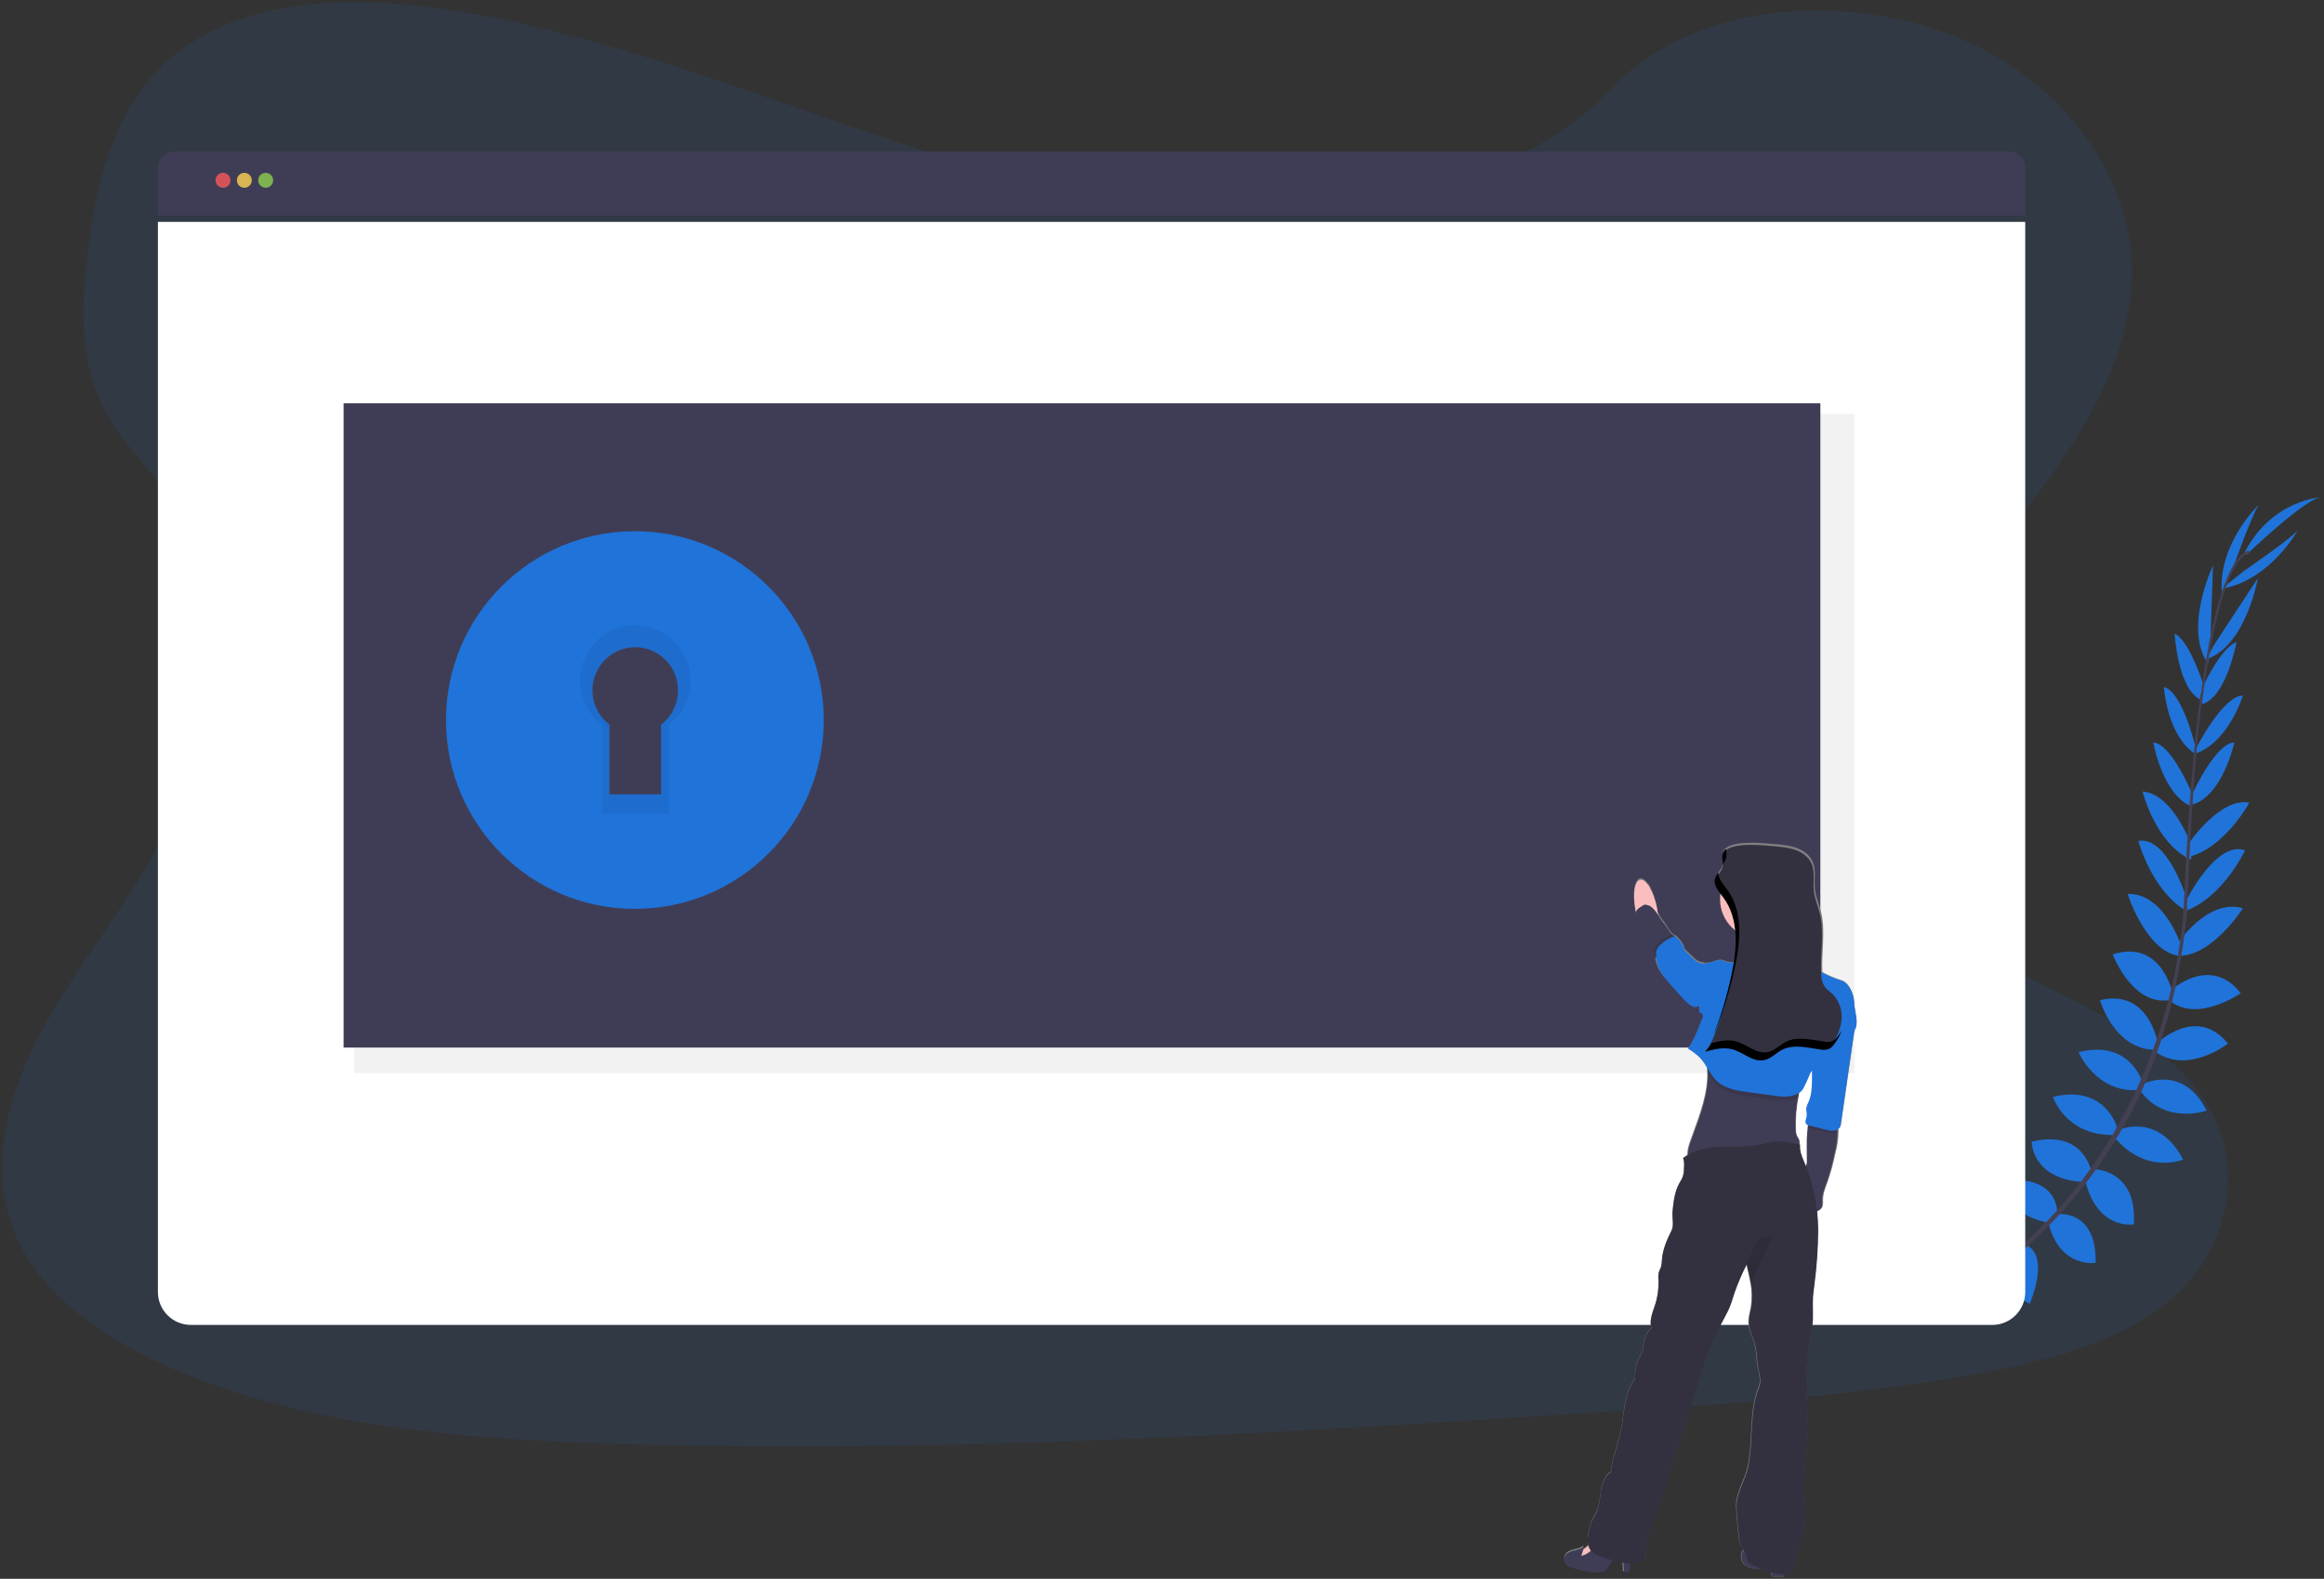 <svg width="1089" height="740" xmlns="http://www.w3.org/2000/svg" xmlns:xlink="http://www.w3.org/1999/xlink" overflow="hidden"><rect width="100%" height="100%" fill="#333333" stroke="none"/><defs><clipPath id="clip0"><rect x="73" y="-19" width="1089" height="740"/></clipPath></defs><g clip-path="url(#clip0)" transform="translate(-73 19)"><path d="M663.947 79.981C597.092 80.07 532.742 61.128 471.191 40.086 409.64 19.044 348.563-4.52 282.951-14.505 240.755-20.923 192.771-20.333 159.787 2.971 128.036 25.39 118.842 62.496 114.406 96.777 111.07 122.566 109.532 149.633 122.026 173.223 130.702 189.599 145.548 203.097 156.013 218.705 192.539 273 170.573 342.357 135.075 397.913 118.431 423.979 98.933 448.964 86.35 476.523 73.766 504.082 68.605 535.332 81.439 562.534 94.157 589.494 122.885 609.061 153.714 622.425 216.32 649.617 289.212 655.445 360.145 657.689 517.162 662.668 674.483 652.513 831.383 642.359 889.446 638.604 947.769 634.823 1004.63 623.944 1036.2 617.911 1068.72 608.954 1091.1 589.324 1119.52 564.402 1125.33 523.712 1104.65 494.463 1069.98 445.406 978.544 436.154 953.68 383.075 939.97 353.853 951.793 320.341 969.207 292.174 1006.56 231.738 1070.84 177.603 1071.93 110.007 1072.67 63.586 1039.24 18.302 989.303-1.874 936.965-23.006 865.602-17.571 828.933 21.815 791.226 62.389 722.976 79.918 663.947 79.981Z" fill="#2073D9" fill-rule="evenodd" fill-opacity="0.102"/><path d="M1006 577.072C1006 577.072 994.949 569.578 983.998 574.91 983.998 574.91 987.37 581.581 1001.23 580.953Z" fill="#2073D9" fill-rule="evenodd"/><path d="M1007.34 577.995C1007.34 577.995 1010.7 590.492 1002.26 598.995 1002.26 598.995 997.176 593.844 1002.26 581.224Z" fill="#2073D9" fill-rule="evenodd"/><path d="M1021 565.278C1021 565.278 1020.19 554.017 995.998 557.755 995.998 557.755 995.883 565.018 1004.38 568.459 1012.87 571.899 1016.76 568.998 1021 565.278Z" fill="#2073D9" fill-rule="evenodd"/><path d="M1023.1 564.995C1023.1 564.995 1033.34 568.407 1024.21 591.995 1024.21 591.995 1017.45 590.432 1016.24 581.042 1015.02 571.653 1018.62 568.416 1023.1 564.995Z" fill="#2073D9" fill-rule="evenodd"/><path d="M1036.98 549.798C1036.98 549.798 1038.41 532.336 1013.04 534.124 1013.04 534.124 1011.22 549.895 1032.51 553.995Z" fill="#2073D9" fill-rule="evenodd"/><path d="M1053 530.211C1053 530.211 1049.62 510.124 1025 516.109 1025 516.109 1024.91 533.475 1048.98 534.995Z" fill="#2073D9" fill-rule="evenodd"/><path d="M1065 509.267C1065 509.267 1059.35 489.086 1035 495.122 1035 495.122 1040.8 513.276 1063.38 512.992Z" fill="#2073D9" fill-rule="evenodd"/><path d="M1077 488.445C1077 488.445 1071.3 468.027 1047 474.136 1047 474.136 1055.11 493.534 1075.39 491.897Z" fill="#2073D9" fill-rule="evenodd"/><path d="M1084 469.337C1084 469.337 1079.62 444.243 1057 449.798 1057 449.798 1063.57 472.627 1082.34 472.995Z" fill="#2073D9" fill-rule="evenodd"/><path d="M1091 446.346C1091 446.346 1085.77 420.992 1063 428.327 1063 428.327 1071.92 452.293 1089.38 449.815Z" fill="#2073D9" fill-rule="evenodd"/><path d="M1095 424.068C1095 424.068 1086.99 399.341 1070 400.008 1070 400.008 1078.18 426.123 1093.58 428.995Z" fill="#2073D9" fill-rule="evenodd"/><path d="M1098 403.246C1098 403.246 1089.1 372.777 1075 375.124 1075 375.124 1081.15 398.417 1097.5 407.995Z" fill="#2073D9" fill-rule="evenodd"/><path d="M1100 377.595C1100 377.595 1091.37 352.98 1077 351.995 1077 351.995 1082.87 376.217 1099.71 383.995Z" fill="#2073D9" fill-rule="evenodd"/><path d="M1101 354.845C1101 354.845 1090.9 329.567 1082 328.995 1082 328.995 1086.39 353.888 1100.13 358.995Z" fill="#2073D9" fill-rule="evenodd"/><path d="M1102 331.989C1102 331.989 1095.84 305.219 1087 302.995 1087 302.995 1088.21 324.898 1101.11 333.995Z" fill="#2073D9" fill-rule="evenodd"/><path d="M1106 303.571C1106 303.571 1099.35 281.378 1092 277.995 1092 277.995 1093.45 304.161 1104.3 308.995Z" fill="#2073D9" fill-rule="evenodd"/><path d="M1108.64 285.128 1110 245.995C1110 245.995 1095.98 275.495 1107.62 291.995Z" fill="#2073D9" fill-rule="evenodd"/><path d="M1119.45 246.888C1119.45 246.888 1129.55 218.577 1132 216.995 1132 216.995 1112.2 235.366 1114.13 258.995Z" fill="#2073D9" fill-rule="evenodd"/><path d="M1037.19 550.052C1037.19 550.052 1055.53 547.725 1054.99 572.889 1054.99 572.889 1038.41 575.512 1033 554.696Z" fill="#2073D9" fill-rule="evenodd"/><path d="M1054.09 528.995C1054.09 528.995 1074.6 528.932 1072.9 554.864 1072.9 554.864 1055.68 557.975 1050 533.897Z" fill="#2073D9" fill-rule="evenodd"/><path d="M1065.64 510.661C1065.64 510.661 1084.15 501.918 1096 524.489 1096 524.489 1078.9 531.771 1064 514.311Z" fill="#2073D9" fill-rule="evenodd"/><path d="M1077.53 488.926C1077.53 488.926 1096.1 479.706 1107 501.56 1107 501.56 1087.66 508.352 1076 492.384Z" fill="#2073D9" fill-rule="evenodd"/><path d="M1083.84 469.925C1083.84 469.925 1102.28 451.948 1117 470.127 1117 470.127 1098.16 484.926 1083 473.931Z" fill="#2073D9" fill-rule="evenodd"/><path d="M1089.67 445.692C1089.67 445.692 1108.32 427.838 1123 446.514 1123 446.514 1102.07 461.181 1089 449.442Z" fill="#2073D9" fill-rule="evenodd"/><path d="M1093 423.797C1093 423.797 1107.23 401.8 1124 406.71 1124 406.71 1109.22 430 1093.16 428.961Z" fill="#2073D9" fill-rule="evenodd"/><path d="M1097.36 403.175C1097.36 403.175 1111.56 374.602 1125 379.576 1125 379.576 1114.76 401.542 1097 407.995Z" fill="#2073D9" fill-rule="evenodd"/><path d="M1098.43 376.606C1098.43 376.606 1113.18 354.524 1127 357.224 1127 357.224 1114.94 379.618 1097 382.995Z" fill="#2073D9" fill-rule="evenodd"/><path d="M1100 353.812C1100 353.812 1111.03 329.163 1120 328.995 1120 328.995 1114.7 353.466 1100.74 357.995Z" fill="#2073D9" fill-rule="evenodd"/><path d="M1102 331.822C1102 331.822 1114.56 307.048 1124 306.995 1124 306.995 1117.57 328.18 1102.41 333.995Z" fill="#2073D9" fill-rule="evenodd"/><path d="M1104 305.415C1104 305.415 1113.3 284.379 1121 281.995 1121 281.995 1116.35 307.636 1105.02 310.995Z" fill="#2073D9" fill-rule="evenodd"/><path d="M1110.06 283.889 1131 251.995C1131 251.995 1125.63 283.456 1107 289.995Z" fill="#2073D9" fill-rule="evenodd"/><path d="M1124.32 248.732C1124.32 248.732 1149.1 231.741 1150 228.995 1150 228.995 1137.4 252.792 1114 256.995Z" fill="#2073D9" fill-rule="evenodd"/><path d="M1125.67 240.995C1125.67 240.995 1153.81 213.968 1161 213.995 1161 213.995 1137.79 215.053 1125 239.554Z" fill="#2073D9" fill-rule="evenodd"/><path d="M1104 308.861 1105.03 308.995C1110.39 267.523 1118.19 242.983 1127 239.976L1126.66 238.995C1117.31 242.206 1109.46 266.372 1104 308.861Z" fill="#444053" fill-rule="evenodd"/><path d="M1096 408.869 1097.54 408.995C1097.86 405.1 1098.11 401.115 1098.28 397.14 1099.74 362.606 1102.01 330.89 1105 307.117L1104.12 305.995C1101.12 329.822 1098.21 362.489 1096.74 397.077 1096.57 401.026 1096.33 404.993 1096 408.869Z" fill="#444053" fill-rule="evenodd"/><path d="M976.84 596.995C977.109 596.879 1004.55 584.662 1033.03 555.53 1049.72 538.468 1063.59 518.874 1074.11 497.481 1087.28 470.751 1095.31 437.904 1098 405.995L1096.38 406.754C1090.33 478.378 1057.62 527.318 1031.61 553.976 1003.41 582.849 976.267 594.941 975.998 595.057Z" fill="#444053" fill-rule="evenodd"/><path d="M1014.34 51.995 154.657 51.995C150.427 51.995 146.998 55.427 146.998 59.661L146.998 81.995 1022 81.995 1022 59.661C1022 55.427 1018.57 51.995 1014.34 51.995Z" fill="#3F3D56" fill-rule="evenodd"/><path d="M146.998 84.995 146.998 586.57C146.998 595.089 153.912 601.995 162.44 601.995L1006.56 601.995C1015.08 601.995 1022 595.089 1022 586.57L1022 84.995Z" fill="#FFFFFF" fill-rule="evenodd"/><path d="M181 65.5C181 67.433 179.433 69 177.5 69 175.567 69 174 67.433 174 65.5 174 63.567 175.567 62 177.5 62 179.433 62 181 63.567 181 65.5Z" fill="#FA5959" fill-rule="evenodd" fill-opacity="0.8"/><path d="M191 65.5C191 67.433 189.433 69 187.5 69 185.567 69 184 67.433 184 65.5 184 63.567 185.567 62 187.5 62 189.433 62 191 63.567 191 65.5Z" fill="#FED253" fill-rule="evenodd" fill-opacity="0.8"/><path d="M201 65.5C201 67.433 199.433 69 197.5 69 195.567 69 194 67.433 194 65.5 194 63.567 195.567 62 197.5 62 199.433 62 201 63.567 201 65.5Z" fill="#8CCF4D" fill-rule="evenodd" fill-opacity="0.8"/><path d="M239 175 942 175 942 484 239 484Z" fill="#000000" fill-rule="evenodd" fill-opacity="0.051"/><path d="M234 170 926 170 926 472 234 472Z" fill="#3F3D56" fill-rule="evenodd"/><path d="M370.498 249.995C332.667 249.995 301.998 280.887 301.998 318.995 301.998 357.103 332.667 387.995 370.498 387.995 408.33 387.995 438.998 357.103 438.998 318.995 438.998 280.887 408.33 249.995 370.498 249.995ZM382.784 320.653 382.784 353.325 358.569 353.325 358.569 320.653C349.735 313.917 347.995 301.243 354.681 292.345 361.368 283.447 373.95 281.694 382.784 288.43 391.618 295.165 393.358 307.838 386.671 316.737 385.56 318.215 384.252 319.534 382.784 320.653Z" fill="#2073D9" fill-rule="evenodd"/><path d="M370.498 249.995C332.667 249.995 301.998 280.887 301.998 318.995 301.998 357.103 332.667 387.995 370.498 387.995 408.33 387.995 438.998 357.103 438.998 318.995 438.998 280.887 408.33 249.995 370.498 249.995ZM382.784 320.653 382.784 353.325 358.569 353.325 358.569 320.653C349.735 313.917 347.995 301.243 354.681 292.345 361.368 283.447 373.95 281.694 382.784 288.43 391.618 295.165 393.358 307.838 386.671 316.737 385.56 318.215 384.252 319.534 382.784 320.653Z" fill="#000000" fill-rule="evenodd" fill-opacity="0.051"/><path d="M370.498 229.995C321.621 229.995 281.998 269.618 281.998 318.495 281.998 367.372 321.621 406.995 370.498 406.995 419.375 406.995 458.998 367.372 458.998 318.495 458.998 269.618 419.375 229.995 370.498 229.995ZM386.366 320.623 386.366 362.522 355.078 362.522 355.078 320.623C343.661 311.983 341.409 295.724 350.049 284.306 358.689 272.89 374.949 270.639 386.366 279.279 397.782 287.919 400.034 304.178 391.394 315.594 389.957 317.494 388.264 319.185 386.366 320.623Z" fill="#2073D9" fill-rule="evenodd"/><path d="M941.877 451.191C941.851 450.111 941.716 449.036 941.474 447.984 940.668 444.964 938.852 441.311 935.862 440.4 932.777 439.456 929.795 438.199 926.966 436.648 926.429 427.071 928.631 417.272 926.233 407.99 925.338 404.595 923.861 401.344 923.467 397.869 922.975 393.545 924.156 388.936 922.429 384.951 921.069 381.807 918.079 379.591 914.867 378.43 911.654 377.269 908.19 376.956 904.78 376.644 900.484 376.295 886.577 374.651 881.726 378.484L881.726 378.484C881.391 378.743 881.09 379.043 880.831 379.377L880.831 379.377C880.724 379.525 880.628 379.68 880.545 379.842L880.5 379.913C880.402 380.099 880.322 380.294 880.258 380.494L880.258 380.494C880.19 380.713 880.14 380.937 880.106 381.164 880.106 381.235 880.106 381.307 880.106 381.378 880.106 381.45 880.106 381.691 880.106 381.852L880.106 382.093C880.106 382.254 880.106 382.414 880.106 382.584 880.106 382.754 880.106 382.709 880.106 382.772 880.169 383.576 880.285 384.38 880.285 385.175 880.295 385.57 880.258 385.966 880.178 386.354 879.88 387.407 879.375 388.392 878.692 389.248L878.692 389.248 878.531 389.48C878.432 389.623 878.334 389.757 878.245 389.9 878.155 390.043 878.083 390.151 878.012 390.276 877.94 390.401 877.869 390.481 877.806 390.597 877.719 390.745 877.642 390.896 877.573 391.053 877.573 391.142 877.475 391.223 877.439 391.312 877.327 391.553 877.237 391.805 877.171 392.062 876.961 392.838 876.942 393.653 877.117 394.438 877.358 395.441 877.773 396.393 878.343 397.252 878.567 397.619 878.808 397.976 879.059 398.333L879.685 399.182C879.568 400.011 879.505 400.846 879.497 401.683 879.498 407.351 882.104 412.705 886.568 416.208 886.922 419.981 886.884 423.78 886.451 427.545 886.371 428.331 886.272 429.126 886.165 429.912 886.058 430.698 885.977 431.216 885.87 431.868 884.56 432.056 883.225 431.955 881.959 431.573 881.374 431.314 880.777 431.084 880.169 430.886 877.564 430.234 874.906 432.824 872.329 432.038 872.329 432.163 872.257 432.279 872.213 432.395 871.674 432.061 871.056 431.879 870.422 431.868 868.892 431.797 867.648 430.689 866.538 429.644L863.129 426.437C862.907 426.24 862.708 426.019 862.538 425.776 862.354 425.428 862.217 425.059 862.126 424.677 861.553 422.828 860.166 421.354 858.824 419.952 858.57 419.632 858.232 419.388 857.848 419.246 857.7 419.223 857.549 419.223 857.401 419.246 857.31 419.121 857.211 419.002 857.105 418.888 856.874 418.623 856.626 418.372 856.363 418.138 854.734 416.637 854.573 415.351 853.159 413.671 851.925 412.07 850.807 410.383 849.812 408.624 849.695 407.686 849.534 406.722 849.337 405.748 848.886 403.519 848.23 401.336 847.377 399.227L845.587 395.269 845.381 395.475C844.084 393.545 842.697 392.491 841.453 392.741 839.367 393.17 838.338 397.208 838.669 402.487L839.385 407.847C839.385 407.981 839.448 408.115 839.484 408.249 839.355 408.884 839.288 409.531 839.287 410.179 839.287 410.929 839.985 411.483 840.352 412.153 840.939 413.06 841.25 414.119 841.247 415.199 841.202 415.583 841.086 415.949 841.068 416.325 841.116 417.164 841.409 417.971 841.909 418.647L846.384 426.151 847.279 427.723 847.332 427.795C847.615 428.343 848.026 428.816 848.532 429.171 848.707 431.049 849.207 432.884 850.008 434.593 850.161 434.932 850.331 435.254 850.51 435.576 851.712 437.55 853.129 439.386 854.734 441.052L856.864 443.437C858.967 445.777 861.07 448.127 863.352 450.289 864.169 451.156 865.157 451.846 866.252 452.316 867.345 452.752 868.587 452.572 869.51 451.843 869.51 452.951 869.51 454.058 869.51 455.166 870.541 455.229 871.326 456.115 871.262 457.144 871.241 457.489 871.123 457.822 870.924 458.105 869.044 462.92 867.147 467.78 864.301 472.094 866.31 473.282 868.173 474.699 869.85 476.32 870.938 477.524 871.906 478.832 872.74 480.224 872.821 480.885 872.884 481.537 872.919 482.189 873.582 492.837 869.456 503.405 865.76 513.553 864.695 516.43 863.531 519.44 863.621 522.433 862.919 522.864 862.25 523.345 861.616 523.871 862.35 525.783 862.064 527.489 861.983 529.535 861.956 530.761 861.705 531.972 861.24 533.108 860.851 533.895 860.421 534.661 859.951 535.404 857.633 539.486 857.123 544.337 856.658 549 856.38 551.814 857.472 555.253 856.193 557.772 853.982 562.096 852.022 566.705 851.718 571.511 851.707 572.593 851.569 573.669 851.306 574.718 851.029 575.612 850.536 576.371 850.286 577.246 850.028 578.419 849.967 579.627 850.107 580.82 850.277 585.101 849.64 589.378 848.227 593.424 847.109 596.614 845.874 600.026 846.751 603.305 844.591 605.568 843.259 608.491 842.965 611.603 842.942 612.399 842.846 613.192 842.679 613.971 842.405 614.767 842.045 615.53 841.605 616.249 839.803 619.524 838.959 623.238 839.17 626.968 836.485 630.604 835.143 635.089 834.346 639.546 833.55 644.004 833.201 648.542 832.181 652.946 830.82 658.771 828.359 664.657 827.876 670.625 824.976 672.474 823.723 676.056 823.168 679.442 822.614 682.828 822.524 686.383 821.101 689.509 820.367 691.135 819.311 692.591 818.613 694.253 818.123 695.576 817.764 696.943 817.539 698.335 817.109 700.515 816.734 702.945 817.262 705.035 816.503 705.838 815.617 706.511 814.639 707.027 814.783 706.474 814.899 705.92 814.997 705.357 812.688 707.447 808.5 706.715 806.656 709.225 805.505 710.907 805.902 713.198 807.551 714.397 808.128 714.748 808.751 715.015 809.404 715.192 813.879 716.622 818.479 718.06 823.079 717.301 823.623 717.242 824.149 717.075 824.627 716.809 825.226 716.37 825.718 715.802 826.068 715.148 826.757 714.058 827.446 712.968 828.126 711.878 829.775 712.369 831.451 712.76 833.147 713.048 833.317 714.478 833.443 715.907 833.505 717.336 834.4 717.515 835.599 717.568 836.02 716.738 836.148 716.423 836.2 716.084 836.172 715.746 836.172 715.112 836.262 714.272 836.315 713.415L836.494 713.415C839.225 713.524 841.942 712.976 844.415 711.816 843.457 703.901 846.616 696.165 849.355 688.679 852.246 680.8 854.725 672.778 857.222 664.756 859.012 659.11 860.99 653.643 862.744 647.988 864.952 640.842 867.168 633.695 869.393 626.549 870.36 623.404 871.335 620.295 872.445 617.169 874.781 610.842 877.554 604.685 880.741 598.74 881.636 597.051 882.531 595.381 883.265 593.63 884.16 591.495 884.796 589.262 885.512 587.055 887.072 582.528 888.95 578.116 891.132 573.852 891.195 573.736 891.239 573.629 891.302 573.521 892.027 576.478 892.752 579.48 893.235 582.454 893.889 586.102 893.94 589.832 893.387 593.496 892.958 595.988 892.143 598.454 892.242 600.982 892.376 604.475 894.247 607.646 895.168 611.014 895.763 613.534 896.098 616.108 896.171 618.696 896.421 622.716 898.605 627.228 897.066 630.953 892.278 642.753 894.596 656.082 891.866 668.472 890.461 674.832 886.156 680.809 886.496 687.312 886.735 691.928 887.141 696.531 887.713 701.123 887.851 702.572 888.23 703.987 888.832 705.312 889.189 706.009 889.599 706.678 890.058 707.313 889.664 707.465 889.333 707.867 889.047 708.716 888.313 710.949 889.047 713.718 891.034 714.969 891.843 715.401 892.716 715.702 893.62 715.862 894.837 716.207 896.096 716.382 897.361 716.38 897.755 716.359 898.146 716.312 898.533 716.237 899.917 716.818 901.33 717.325 902.767 717.756 902.767 718.122 902.838 718.489 902.883 718.855 902.888 719.242 903.057 719.609 903.348 719.864 903.572 719.968 903.819 720.012 904.064 719.989L908.924 719.989C908.924 719.587 908.924 719.177 908.924 718.775 910.049 718.892 911.17 718.528 912.012 717.774 912.442 717.227 912.747 716.593 912.906 715.916 914.231 711.431 915.547 706.944 916.853 702.454 918.42 697.49 919.072 692.284 918.778 687.089 917.05 670.625 920.845 654.107 919.61 637.599 918.867 627.677 919.378 617.7 921.131 607.905 921.534 605.69 922.026 603.439 922.205 601.232 922.599 597.069 922.116 592.862 922.411 588.726 922.51 587.278 922.706 585.84 922.885 584.402 924.111 575.475 924.754 566.478 924.81 557.469 924.782 554.483 924.596 551.501 924.255 548.535 925.188 548.298 926.035 547.803 926.698 547.106 927.494 546.07 927.289 544.614 927.28 543.292 927.28 540.129 928.613 537.146 929.687 534.162 931.065 530.046 932.195 525.852 933.07 521.602 933.995 518.177 934.499 514.652 934.574 511.105 934.574 510.748 934.556 510.391 934.52 510.034 934.857 509.8 935.138 509.495 935.343 509.14 935.577 508.617 935.722 508.058 935.773 507.488 936.095 505.21 936.426 502.923 936.748 500.636 936.987 498.998 937.223 497.364 937.455 495.731L940.301 475.909C940.543 474.185 940.794 472.47 941.035 470.754L941.778 465.627C941.859 465.019 941.948 464.412 942.011 463.84 944.194 460.195 942.109 455.336 941.877 451.191ZM918.133 525.407C917.077 522.906 916.093 520.342 916.343 517.644L916.245 517.644C916.48 516.815 916.44 515.93 916.128 515.125 915.851 514.473 915.368 513.919 915.072 513.267 914.755 512.471 914.591 511.623 914.589 510.766 914.367 505.333 914.797 499.893 915.869 494.561 915.985 493.936 916.11 493.302 916.227 492.676 916.602 492.46 916.945 492.192 917.247 491.881 917.718 491.345 918.107 490.743 918.402 490.095 919.413 488.067 920.335 486.003 921.185 483.904 921.462 483.225 921.865 482.439 922.554 482.269 922.411 487.495 922.948 492.828 920.818 497.545 920.414 498.305 920.113 499.116 919.923 499.957 919.726 501.288 920.281 502.637 920.084 503.959 919.986 504.647 919.69 505.281 919.574 505.96 919.394 506.639 919.592 507.362 920.093 507.854 920.211 507.937 920.341 508.003 920.478 508.05 920.424 508.408 920.379 508.774 920.344 509.122 920.272 509.855 920.236 510.543 920.192 510.971 919.986 513.156 919.905 515.352 919.95 517.546 919.95 519.914 920.039 522.281 920.004 524.693 920.037 525.385 919.92 526.077 919.664 526.721 919.486 527.053 919.256 527.354 918.983 527.614 918.724 526.81 918.437 526.104 918.133 525.407Z" fill="#808080" fill-rule="evenodd"/><path d="M849.4 406.369C850.984 414.097 850.055 420.815 847.325 421.375 844.596 421.934 841.1 416.122 839.516 408.394 837.933 400.666 838.862 393.948 841.591 393.389 844.32 392.829 847.816 398.641 849.4 406.369Z" fill="#FBBEBE" fill-rule="evenodd"/><path d="M889.275 708.896C888.546 711.099 889.275 713.852 891.25 715.051 892.05 715.477 892.912 715.777 893.804 715.939 895.011 716.279 896.26 716.45 897.514 716.446 899.053 716.374 900.53 715.77 902.07 715.557 902.247 715.513 902.435 715.538 902.594 715.628 902.751 715.795 902.822 716.024 902.79 716.25 902.807 717.123 902.872 717.995 902.986 718.861 902.989 719.247 903.157 719.613 903.449 719.865 903.671 719.968 903.917 720.012 904.16 719.989L908.983 719.989C909.092 715.76 908.628 711.536 907.604 707.43 907.537 707.116 907.417 706.816 907.248 706.542 906.838 706.094 906.301 705.785 905.708 705.654 904.53 705.164 903.256 704.942 901.98 705.006 900.424 705.21 899.124 706.213 897.799 707.048 896.473 707.883 894.667 708.621 893.057 708.194 891.446 707.768 890.103 706.427 889.275 708.896Z" fill="#3F3D56" fill-rule="evenodd"/><path d="M817.754 704.869C816.447 706.356 814.845 707.515 813.064 708.259L812.276 708.661C812.167 708.704 812.073 708.784 812.01 708.888 811.979 709.032 812.011 709.182 812.096 709.299 813.444 711.516 816.014 712.511 818.388 711.732 818.898 711.597 819.372 711.334 819.769 710.967 820.422 710.143 820.797 709.109 820.832 708.032 821.091 706.92 821.047 705.754 820.703 704.668 819.511 701.815 819.074 703.109 817.754 704.869Z" fill="#FBBEBE" fill-rule="evenodd"/><path d="M836.778 716.242C836.807 716.578 836.754 716.915 836.623 717.227 836.192 718.044 834.993 717.999 834.059 717.822 833.917 714.811 833.541 711.814 832.933 708.858 831.156 708.778 829.875 710.411 828.922 711.876L826.469 715.648C826.113 716.297 825.613 716.861 825.003 717.298 824.513 717.558 823.975 717.724 823.419 717.787 818.732 718.541 813.998 717.112 809.475 715.692 808.808 715.519 808.171 715.256 807.579 714.911 805.902 713.717 805.497 711.451 806.664 709.781 808.559 707.296 812.817 708.006 815.179 705.947 814.933 707.395 814.527 708.814 813.97 710.18 817.129 709.719 819.254 706.914 821.799 705.041 822.438 704.515 823.209 704.161 824.033 704.012 824.65 703.961 825.271 704.025 825.864 704.198 828.8 704.914 831.545 706.224 833.922 708.041 834.883 708.778 836.385 709.816 836.806 710.952 837.254 712.31 836.778 714.796 836.778 716.242Z" fill="#3F3D56" fill-rule="evenodd"/><path d="M916 402.5C916 412.717 907.717 421 897.5 421 887.283 421 879 412.717 879 402.5 879 392.283 887.283 384 897.5 384 907.717 384 916 392.283 916 402.5Z" fill="#FBBEBE" fill-rule="evenodd"/><path d="M933.998 511.795C933.925 515.313 933.427 518.809 932.517 522.207 931.65 526.427 930.53 530.591 929.165 534.677 928.109 537.643 926.788 540.618 926.797 543.762 926.797 545.072 927.009 546.524 926.211 547.557 925.501 548.282 924.604 548.797 923.622 549.044 922.627 549.309 921.817 550.033 921.44 550.995 920.607 549.745 919.983 548.367 919.595 546.916 918.005 542.023 916.526 537.103 915.16 532.156 914.907 531.578 914.953 530.912 915.284 530.375 915.51 530.178 915.772 530.03 916.056 529.938 916.965 529.566 917.798 529.029 918.513 528.353 918.848 528.054 919.125 527.695 919.329 527.293 919.587 526.654 919.705 525.969 919.675 525.28 919.675 522.92 919.675 520.568 919.613 518.208 919.575 516.028 919.659 513.849 919.861 511.679 919.861 511.251 919.941 510.565 920.012 509.835 920.145 508.437 920.411 506.815 921.165 506.272 922.291 505.515 925.661 506.53 926.938 506.709 929.138 507.011 931.373 507.368 933.519 507.786 933.832 509.099 933.992 510.444 933.998 511.795Z" fill="#3F3D56" fill-rule="evenodd"/><path d="M859.947 423.198C859.206 424.605 857.428 425.282 856.058 426.17L851.364 429.231C850.73 429.773 849.891 430.046 849.04 429.987 848.268 429.716 847.643 429.161 847.308 428.448 847.311 428.424 847.311 428.402 847.308 428.378L846.336 426.83 841.706 419.46C841.191 418.8 840.892 418.01 840.845 417.191 840.845 416.813 840.984 416.461 841.021 416.083 841.034 415.02 840.711 413.979 840.095 413.092 839.725 412.433 838.984 411.888 839.003 411.149 838.967 410.178 839.143 409.21 839.521 408.308 840.007 407.472 840.704 406.765 841.549 406.25 841.984 405.951 842.429 405.67 842.891 405.371 843.137 405.211 843.41 405.093 843.697 405.019 844.466 404.869 845.225 405.476 846.003 405.502 849.345 407.631 850.632 411.659 853.262 414.561 854.743 416.215 854.891 417.481 856.567 418.959 856.836 419.187 857.095 419.433 857.345 419.689 857.677 420.031 857.957 420.417 858.178 420.832 858.484 421.588 860.327 422.476 859.947 423.198Z" fill="#3F3D56" fill-rule="evenodd"/><path d="M891.395 420.653C892.739 423.483 893.785 426.591 893.397 429.699 893.318 430.541 893.05 431.355 892.613 432.08 891.314 434.065 888.591 434.424 886.22 434.541 885.211 434.457 884.211 434.78 883.443 435.44 882.791 436.383 882.862 437.646 883.615 438.512 884.376 439.322 885.323 439.938 886.373 440.308 890.124 441.952 894.172 443.309 898.248 442.932 900.141 442.752 901.98 442.204 903.865 441.925 905.919 441.704 907.983 441.589 910.05 441.584 912.502 441.494 914.945 441.252 917.389 441.009L923.862 440.371C924.216 440.377 924.559 440.252 924.827 440.021 925.305 439.464 924.692 438.647 924.097 438.224 920.662 435.691 916.289 433.948 914.332 430.139 913.431 428.343 913.151 426.205 912.484 424.264 911.817 422.324 910.753 420.572 910.338 418.596 910.117 416.862 910.017 415.115 910.041 413.368 910.063 411.605 909.419 409.899 908.237 408.589 906.948 407.394 905.082 407.088 903.333 407.017 899.023 406.828 894.434 407.852 891.377 410.879 890.557 411.697 889.854 412.676 889.006 413.413 888.159 414.149 887.005 414.365 887.564 415.335 888.123 416.305 889.222 416.907 889.818 417.761 890.42 418.681 890.947 419.649 891.395 420.653Z" fill="#FBBEBE" fill-rule="evenodd"/><path d="M927.611 446.868C926.492 453.719 924.672 460.437 922.181 466.915 920.928 469.839 919.862 472.842 918.987 475.901 918.304 478.66 918.437 481.614 917.807 484.381 917.026 487.825 916.245 491.277 915.615 494.747 914.558 500.046 914.135 505.453 914.355 510.852 914.357 511.703 914.52 512.544 914.834 513.334 915.127 513.975 915.597 514.527 915.872 515.185 916.289 516.354 916.198 517.644 915.624 518.744 915.169 519.763 914.551 520.7 913.796 521.52 905.527 523.994 896.68 523.184 888.065 523.709 880.124 524.19 872.094 525.827 864.268 524.466 863.38 520.906 864.862 517.178 866.131 513.708 869.813 503.627 873.886 493.128 873.229 482.566 873.16 481.334 873.022 480.107 872.812 478.891 871.526 471.408 872.928 463.658 875.173 456.406 876.566 451.886 876.503 447.073 876.184 442.366 876.026 440.837 876.005 439.298 876.122 437.766 876.251 436.201 876.83 434.707 877.79 433.468 877.79 433.406 877.87 433.343 877.914 433.281 877.959 433.219 878.305 433.228 878.58 433.281L878.58 433.281C878.722 433.342 878.881 433.342 879.023 433.281L879.121 433.219C879.198 433.164 879.301 433.164 879.378 433.219 879.582 433.343 879.698 433.771 880.141 433.851 880.797 433.95 881.457 434.013 882.12 434.038 882.917 434.062 883.708 434.175 884.48 434.376L884.587 434.376C885.74 434.57 886.925 434.47 888.029 434.082 888.764 433.898 889.474 433.623 890.141 433.263 890.336 433.05 891.561 432.854 891.809 432.703 892.617 432.213 892.439 429.918 892.608 428.975 892.701 428.029 892.924 427.101 893.273 426.216 894.094 424.891 895.516 424.061 897.071 424.001 898.599 423.964 900.126 424.101 901.623 424.41 904.932 424.882 908.322 424.802 911.569 425.567 913.202 425.949 914.985 426.528 916.485 425.78 916.893 425.878 916.955 426.234 916.955 426.67 916.917 427.085 916.833 427.493 916.706 427.889 916.139 430.345 918.064 432.605 919.839 434.384 920.588 435.224 921.473 435.93 922.456 436.475 923.343 436.885 924.231 437.054 925.118 437.499 925.837 437.883 926.447 438.444 926.893 439.127 927.404 439.911 927.749 440.793 927.904 441.716 928.095 443.438 927.996 445.179 927.611 446.868Z" fill="#3F3D56" fill-rule="evenodd"/><path d="M927.616 446.875C926.49 453.819 924.659 460.628 922.151 467.194 920.89 470.158 919.817 473.201 918.936 476.303 918.249 479.099 918.383 482.093 917.749 484.898 916.963 488.388 916.177 491.887 915.543 495.404 915.355 495.513 915.159 495.612 914.963 495.702 913.852 496.238 912.674 496.62 911.462 496.838 909.285 497.104 907.08 497.031 904.925 496.622L892.182 494.899C887.092 494.205 881.672 493.366 877.895 489.885 875.796 487.973 874.421 485.448 872.912 483.013 872.842 481.764 872.702 480.521 872.492 479.288 871.197 471.703 872.608 463.848 874.867 456.498 876.27 451.916 876.207 447.037 875.886 442.266 875.727 440.717 875.705 439.157 875.823 437.604 875.953 436.018 876.536 434.504 877.502 433.247 877.763 433.17 878.028 433.11 878.297 433.067L878.297 433.067C878.476 433.03 878.658 433.007 878.841 432.995L879.1 432.995C879.401 432.996 879.7 433.033 879.993 433.103 880.601 433.299 881.198 433.531 881.779 433.798L881.886 433.798C882.652 434.052 883.456 434.168 884.262 434.14 885.44 434.14 886.655 433.951 887.834 433.87 889.29 433.64 890.78 433.91 892.066 434.636 892.897 435.31 893.684 436.036 894.424 436.81 895.318 437.519 896.322 438.071 897.398 438.442 905.084 441.406 913.612 441.225 921.169 437.937 921.895 437.521 922.718 437.309 923.553 437.324 924.17 437.446 924.754 437.698 925.268 438.064 925.803 438.379 926.33 438.686 926.875 438.965 927.39 439.76 927.737 440.654 927.893 441.59 928.097 443.355 928.004 445.141 927.616 446.875Z" fill="#000000" fill-rule="evenodd" fill-opacity="0.102"/><path d="M935.881 440.633C932.287 439.537 928.833 438.024 925.59 436.125 925.069 435.762 924.48 435.51 923.857 435.386 923.011 435.376 922.177 435.587 921.438 435.999 913.802 439.285 905.184 439.466 897.417 436.504 896.332 436.129 895.316 435.577 894.411 434.872 893.66 434.101 892.864 433.375 892.027 432.698 889.058 430.778 884.95 433.032 881.628 431.797 881.039 431.533 880.437 431.302 879.823 431.102 877.196 430.444 874.524 433.059 871.942 432.266 870.982 434.873 870.271 437.567 869.821 440.309 869.453 443.458 869.257 446.625 869.234 449.795 869.234 451.698 869.144 453.6 869.234 455.503 869.878 455.608 870.447 455.977 870.805 456.522 871.045 457.158 870.992 457.867 870.66 458.461 868.774 463.303 866.86 468.199 863.998 472.536 866.015 473.737 867.887 475.165 869.577 476.793 872.736 480.129 874.289 484.809 877.701 487.893 881.547 491.364 887.026 492.212 892.145 492.897L905.026 494.62C907.208 495.027 909.439 495.104 911.643 494.845 912.866 494.622 914.053 494.237 915.173 493.7 915.905 493.394 916.572 492.954 917.141 492.401 917.617 491.861 918.009 491.253 918.305 490.598 919.325 488.56 920.255 486.477 921.113 484.367 921.411 483.619 921.862 482.744 922.675 482.681 927.459 478.371 931.972 473.952 936.757 469.642 938.68 468.05 940.404 466.233 941.893 464.232 944.267 460.724 942.11 455.755 941.893 451.517 941.867 450.433 941.731 449.355 941.487 448.298 940.711 445.223 938.887 441.544 935.881 440.633Z" fill="#2073D9" fill-rule="evenodd"/><path d="M859.95 422.852C859.25 424.33 857.57 425.042 856.274 425.976L851.838 429.192C851.239 429.762 850.445 430.049 849.641 429.987 848.912 429.702 848.322 429.119 848.005 428.369 848.005 428.157 848.005 427.926 848.005 427.704 847.971 426.956 848.066 426.208 848.285 425.495 848.719 424.45 849.393 423.536 850.245 422.833 851.893 421.185 853.852 419.926 855.994 419.136 856.329 418.999 856.692 418.961 857.045 419.025 857.18 419.063 857.311 419.122 857.43 419.201 857.743 419.561 858.008 419.966 858.217 420.402 858.567 421.16 860.309 422.094 859.95 422.852Z" fill="#000000" fill-rule="evenodd" fill-opacity="0.102"/><path d="M870.086 432.502C868.614 432.431 867.411 431.337 866.338 430.297L863.056 427.167C862.836 426.977 862.644 426.755 862.485 426.509 862.307 426.163 862.174 425.796 862.087 425.415 861.391 423.619 860.301 422.013 858.901 420.721 858.657 420.403 858.329 420.162 857.957 420.027 857.605 419.961 857.242 419.998 856.91 420.134 854.789 420.892 852.851 422.104 851.222 423.691 850.379 424.366 849.713 425.247 849.282 426.251 849.065 426.936 848.971 427.656 849.005 428.376 849.025 430.725 849.539 433.042 850.512 435.169 850.659 435.498 850.823 435.827 850.996 436.147 852.151 438.108 853.517 439.931 855.065 441.58L857.126 443.945C859.152 446.275 861.178 448.604 863.377 450.747 864.165 451.61 865.12 452.295 866.182 452.757 867.268 453.212 868.511 453.006 869.402 452.223 869.817 451.73 870.129 451.155 870.32 450.534 871.653 446.977 872.917 443.278 872.995 439.446 873.014 437.911 872.95 436.377 872.805 434.849 872.675 433.231 871.558 432.6 870.086 432.502Z" fill="#2073D9" fill-rule="evenodd"/><path d="M924.998 557.347C924.946 566.374 924.303 575.388 923.073 584.331 922.893 585.776 922.695 587.221 922.596 588.665 922.299 592.856 922.785 597.065 922.389 601.229 922.182 603.481 921.714 605.715 921.319 607.914 919.56 617.727 919.047 627.721 919.789 637.662 921.031 654.201 917.225 670.748 918.952 687.242 919.162 690.449 918.984 693.67 918.422 696.835 918.099 698.798 917.633 700.736 917.027 702.632 915.713 707.125 914.394 711.612 913.068 716.092 912.913 716.773 912.605 717.411 912.169 717.959 911.24 718.759 910.011 719.123 908.795 718.955 903.604 718.793 898.718 716.559 894.004 714.378 893.461 714.165 892.96 713.861 892.519 713.481 891.539 712.467 891.62 710.87 891.188 709.533 890.756 708.195 889.586 706.939 888.92 705.566 888.373 704.268 888.041 702.888 887.94 701.483 887.34 696.889 886.932 692.276 886.716 687.646 886.374 681.131 890.693 675.136 892.114 668.801 894.813 656.345 892.528 642.992 897.324 631.174 898.835 627.441 896.64 622.918 896.424 618.898 896.346 616.305 896.008 613.725 895.416 611.198 894.516 607.824 892.618 604.648 892.483 601.148 892.384 598.617 893.203 596.149 893.626 593.655 894.187 589.984 894.135 586.245 893.473 582.59 892.996 579.575 892.267 576.56 891.539 573.616L891.377 573.948C889.185 578.222 887.299 582.645 885.735 587.185 885.016 589.383 884.386 591.627 883.486 593.762 882.748 595.557 881.84 597.199 880.949 598.886 877.754 604.836 874.973 610.997 872.627 617.328 871.511 620.432 870.531 623.609 869.559 626.723L862.892 648.26C861.093 653.922 859.122 659.396 857.359 665.05 854.867 673.126 852.375 681.131 849.478 689.028 846.779 696.521 843.567 704.283 844.529 712.198 842.049 713.361 839.324 713.912 836.585 713.804 831.948 713.395 827.399 712.294 823.09 710.538 821.371 709.9 819.59 709.182 818.429 707.774 816.432 705.342 816.927 701.779 817.53 698.683 817.756 697.288 818.118 695.918 818.609 694.591 819.293 692.94 820.409 691.477 821.11 689.844 822.523 686.712 822.613 683.168 823.171 679.767 823.728 676.366 824.97 672.776 827.885 670.928 828.38 664.951 830.845 659.055 832.204 653.213 833.229 648.789 833.571 644.24 834.381 639.753 835.191 635.266 836.495 630.779 839.212 627.145 838.998 623.397 839.846 619.665 841.659 616.376 842.098 615.654 842.456 614.887 842.73 614.088 842.897 613.309 842.995 612.516 843.018 611.719 843.316 608.601 844.652 605.672 846.815 603.4 845.915 600.125 847.166 596.706 848.29 593.529 849.706 589.476 850.348 585.193 850.179 580.903 850.04 579.705 850.098 578.493 850.35 577.314 850.602 576.416 851.097 575.653 851.385 574.792 851.641 573.737 851.777 572.656 851.79 571.57 852.141 566.716 854.111 562.139 856.288 557.805 857.584 555.274 856.486 551.837 856.756 549.019 857.224 544.335 857.737 539.489 860.067 535.406 860.499 534.635 860.967 533.899 861.354 533.1 861.822 531.959 862.075 530.743 862.1 529.511 862.181 527.456 862.469 525.75 861.732 523.839 866.545 519.846 873.113 518.724 879.375 518.455 885.636 518.186 891.97 518.751 898.097 517.423 899.897 517.019 901.696 516.463 903.594 516.194 907.904 515.565 912.276 516.544 916.532 517.513 916.235 520.205 917.225 522.789 918.332 525.293 922.652 535.434 924.918 546.328 924.998 557.347Z" fill="#33313F" fill-rule="evenodd"/><path d="M903.998 559.995 893.19 582.995C892.691 580.004 891.929 577.014 891.167 574.094L890.998 574.424 890.998 573.943 896.887 561.686Z" fill="#000000" fill-rule="evenodd" fill-opacity="0.102"/><path d="M933.998 511.298C933.412 511.702 932.713 511.942 931.983 511.99 930.863 512.027 929.745 511.886 928.677 511.575L920.723 509.742C920.474 509.686 920.231 509.606 919.998 509.506 920.131 508.228 920.396 506.745 921.147 506.249 922.27 505.557 925.628 506.485 926.901 506.648 929.093 506.925 931.32 507.25 933.459 507.633 933.791 508.832 933.972 510.061 933.998 511.298Z" fill="#000000" fill-rule="evenodd" fill-opacity="0.102"/><path d="M941.286 457.865C941.459 458.611 941.706 459.348 941.852 460.103 942.098 461.956 942.033 463.835 941.66 465.667L940.911 470.809 940.161 475.978 937.264 495.87 936.551 500.796 935.545 507.673C935.498 508.246 935.35 508.805 935.107 509.327 934.499 510.319 933.423 510.944 932.245 510.99 931.088 511.026 929.932 510.871 928.827 510.532L920.6 508.5C920.24 508.437 919.898 508.299 919.595 508.095 919.083 507.604 918.881 506.878 919.065 506.199 919.184 505.516 919.485 504.877 919.586 504.194 919.787 502.864 919.22 501.497 919.421 500.176 919.619 499.335 919.926 498.522 920.335 497.758 923.078 491.798 921.487 484.841 922.419 478.369 923.259 473.275 925.447 468.488 928.763 464.49 930.81 461.965 933.16 459.696 935.765 457.73 936.788 456.948 938.415 455.339 939.704 455.033 941.359 454.691 941.011 456.732 941.286 457.865Z" fill="#2073D9" fill-rule="evenodd"/><path d="M880.263 381.501C879.679 383.364 880.591 385.415 880.175 387.314 879.723 389.409 877.756 390.864 877.198 392.968 876.312 396.172 879.023 399.092 881.007 401.755 888.36 411.642 887.394 425.328 884.879 437.39 882.854 447.067 880.055 456.566 876.507 465.792 875.4 468.659 874.177 471.57 871.998 473.718 876.073 472.546 880.405 471.366 884.489 472.502 889.662 473.94 894.127 478.972 899.371 477.827 902.525 477.126 904.739 474.321 907.574 472.768 912.889 469.901 919.294 471.703 925.22 472.626 926.498 472.928 927.834 472.86 929.074 472.431 930.022 471.92 930.826 471.178 931.413 470.274 934.058 466.875 935.642 462.768 935.966 458.47 936.249 454.14 934.665 449.897 931.616 446.816 930.358 445.627 928.852 444.668 927.887 443.266 926.948 441.628 926.445 439.776 926.425 437.887 925.725 428.124 928.099 418.157 925.654 408.713 924.769 405.349 923.325 402.127 922.935 398.684 922.448 394.397 923.608 389.808 921.907 385.885 920.57 382.77 917.62 380.56 914.44 379.424 911.259 378.288 907.858 377.968 904.483 377.649 899.628 377.24 882.292 375.155 880.263 381.501Z" fill="#33313F" fill-rule="evenodd"/><path d="M884.439 437.516C882.397 447.219 879.575 456.743 875.998 465.995 876.618 464.771 877.138 463.484 877.632 462.206 881.232 452.918 884.07 443.355 886.118 433.611 888.677 421.458 889.656 407.697 882.203 397.734 880.407 395.357 878.099 392.783 878.18 389.995 877.517 390.839 877 391.787 876.654 392.801 875.756 396.027 878.503 398.967 880.515 401.648 887.967 411.593 886.989 425.372 884.439 437.516Z" fill-rule="evenodd"/><path d="M880.247 385.995C881.006 385.104 881.572 384.08 881.911 382.982 882.058 381.654 882.019 380.314 881.798 378.995 881.069 379.514 880.522 380.227 880.228 381.042 879.67 382.625 880.313 384.341 880.247 385.995Z" fill-rule="evenodd"/><path d="M933.967 466.952C933.372 467.808 932.556 468.51 931.594 468.991 930.338 469.407 928.98 469.471 927.685 469.176 921.672 468.334 915.102 466.598 909.782 469.319 906.897 470.785 904.659 473.447 901.45 474.121 896.139 475.233 891.609 470.456 886.36 469.066 882.639 468.098 878.721 468.898 874.973 469.909 874.228 471.397 873.223 472.759 871.998 473.936 876.132 472.824 880.527 471.703 884.671 472.781 889.919 474.146 894.449 478.923 899.77 477.836 902.969 477.17 905.216 474.508 908.092 473.034 913.485 470.313 919.983 472.023 925.995 472.899 927.291 473.186 928.646 473.122 929.905 472.714 930.866 472.23 931.683 471.526 932.278 470.667 933.906 468.654 935.164 466.399 935.998 463.995 935.398 465.026 934.719 466.014 933.967 466.952Z" fill-rule="evenodd"/></g></svg>